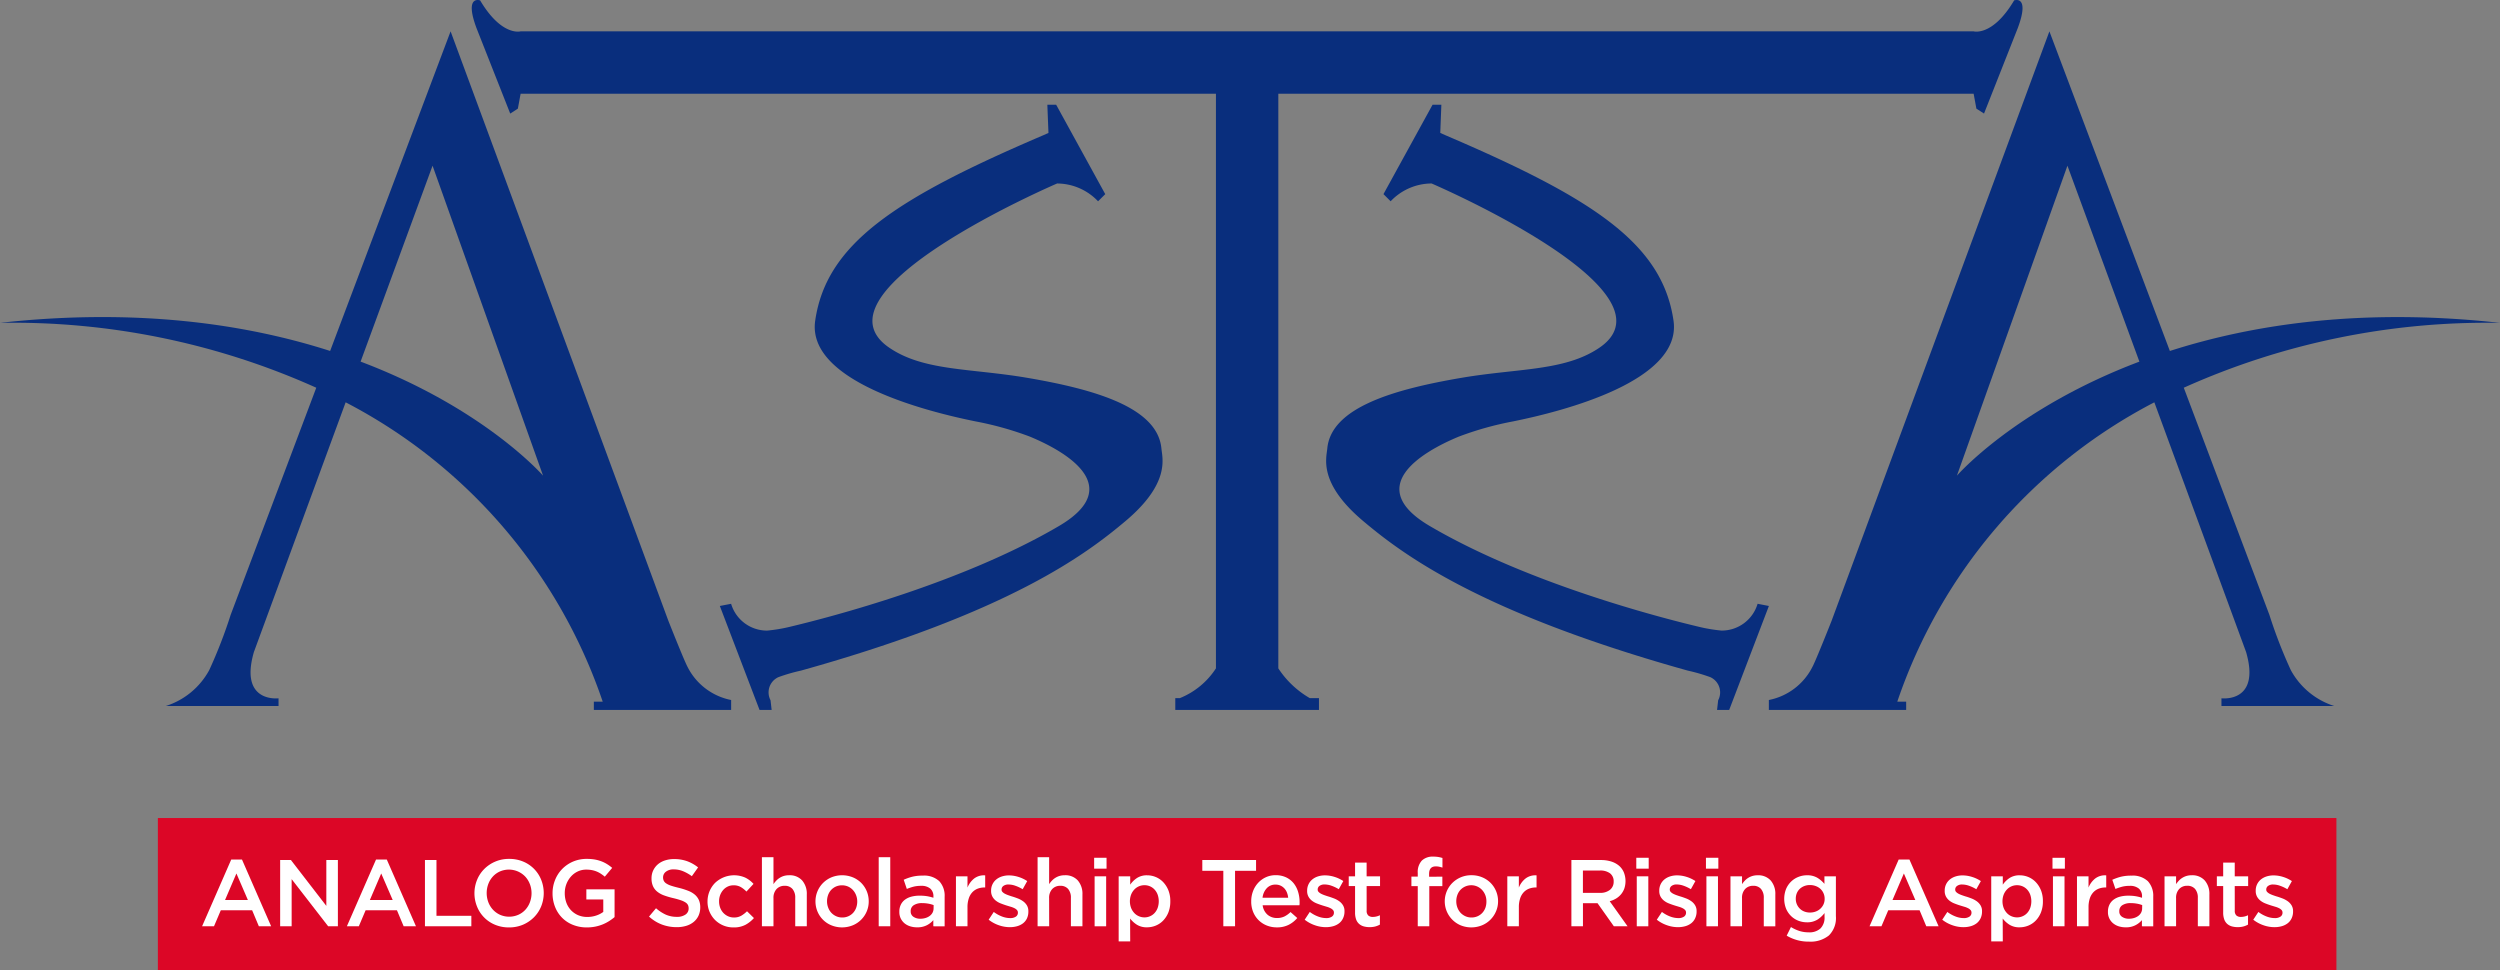 <svg xmlns="http://www.w3.org/2000/svg" width="257.342" height="99.87" viewBox="0 0 257.342 99.87">
  <rect x="0" y="0" width="257.342" height="99.87" fill="#808080" stroke="none"/>
  <g id="Group_171" data-name="Group 171" transform="translate(-43.617 -48.15)">
    <path id="Path_220" data-name="Path 220" d="M114.387,115.533c-.364-.678-1.968-4.73-1.968-4.73L90,50.119l-12.4,32.9c-8.615-2.764-19.875-4.45-33.978-2.894a76.166,76.166,0,0,1,32.551,6.679l-8.809,23.37a49.653,49.653,0,0,1-2.21,5.7,7.752,7.752,0,0,1-4.468,3.693H72.289v-.793s-4.067.511-2.535-4.768l9.443-25.7a54.4,54.4,0,0,1,26.462,30.814h-.913v.85h14.132v-1.021A6.407,6.407,0,0,1,114.387,115.533ZM80.736,84.116,88.143,63.95,99.519,95.858h0S93.519,88.945,80.736,84.116Z" transform="translate(0 1.257)" fill="#092e7d"/>
    <path id="Path_221" data-name="Path 221" d="M154.743,118.949v1.021h14.134v-.85h-.913a54.389,54.389,0,0,1,26.46-30.814l9.443,25.7c1.534,5.279-2.535,4.768-2.535,4.768v.793h11.609a7.757,7.757,0,0,1-4.468-3.693,49.648,49.648,0,0,1-2.21-5.7l-8.809-23.37A76.169,76.169,0,0,1,230,80.127c-14.1-1.557-25.362.129-33.978,2.894l-12.4-32.9L161.2,110.8s-1.6,4.052-1.966,4.73A6.409,6.409,0,0,1,154.743,118.949ZM174.1,95.858h0L185.478,63.95l7.408,20.167C180.1,88.945,174.1,95.858,174.1,95.858Z" transform="translate(70.954 1.257)" fill="#092e7d"/>
    <path id="Path_222" data-name="Path 222" d="M106.274,79.734c3.541,2.42,8.343,2.112,14.139,3.093,7.068,1.2,13.488,3.074,13.881,7.286.1,1.039.918,3.593-3.716,7.488-4.083,3.433-12,9.4-33.389,15.376a18.271,18.271,0,0,0-2.33.678,1.724,1.724,0,0,0-.8,2.376l.113.993H92.926l-4.086-10.7L90,106.1a3.853,3.853,0,0,0,3.706,2.759,16.238,16.238,0,0,0,2.337-.39c4.2-1,17.711-4.509,27.7-10.372,6.769-3.973,1.045-7.535-2.994-9.208a33.183,33.183,0,0,0-5.538-1.555c-5.286-1.065-17.45-4.193-16.555-10.375,1.15-7.955,8.3-12.6,23.5-19.1l.511-.228-.115-2.9h.909l5.051,9.2-.739.737a5.84,5.84,0,0,0-4.216-1.833S97.749,73.9,106.274,79.734Z" transform="translate(28.875 4.203)" fill="#092e7d"/>
    <path id="Path_223" data-name="Path 223" d="M155.067,79.734c-3.541,2.42-8.343,2.112-14.139,3.093-7.067,1.2-13.487,3.074-13.881,7.286-.1,1.039-.916,3.593,3.716,7.488,4.085,3.433,12,9.4,33.389,15.376a18.271,18.271,0,0,1,2.33.678,1.724,1.724,0,0,1,.8,2.376l-.113.993h1.249l4.086-10.7-1.163-.226a3.853,3.853,0,0,1-3.706,2.759,16.237,16.237,0,0,1-2.336-.39c-4.2-1-17.709-4.509-27.7-10.372-6.769-3.973-1.045-7.535,2.994-9.208a33.155,33.155,0,0,1,5.54-1.555c5.284-1.065,17.448-4.193,16.554-10.375-1.15-7.955-8.3-12.6-23.5-19.1l-.51-.228.113-2.9h-.908l-5.052,9.2.737.737a5.84,5.84,0,0,1,4.216-1.833S163.594,73.9,155.067,79.734Z" transform="translate(53.197 4.203)" fill="#092e7d"/>
    <path id="Path_224" data-name="Path 224" d="M232.023,48.19c-2.22,3.744-4.168,3.187-4.168,3.187H78.284s-1.948.557-4.167-3.187c0,0-1.665-.6-.37,2.866l3.467,8.786L78,59.333l.283-1.532h71.575v59.148a7.97,7.97,0,0,1-3.71,3.062h-.474v1.216h14.789v-1.216h-.947a9.638,9.638,0,0,1-3.236-3.062V57.8h71.573l.283,1.532.786.508,3.469-8.786C233.688,47.588,232.023,48.19,232.023,48.19Z" transform="translate(18.924 0)" fill="#092e7d"/>
    <g id="Group_152" data-name="Group 152" transform="translate(59.867 132.355)">
      <rect id="Rectangle_216" data-name="Rectangle 216" width="224.252" height="15.665" fill="#dc0626"/>
      <g id="Group_151" data-name="Group 151" transform="translate(4.551 3.973)">
        <path id="Path_225" data-name="Path 225" d="M63.423,109.02H62.157l-.691-1.647H58.239l-.7,1.647H56.312l3-6.869h1.109Zm-3.575-5.437-1.17,2.728h2.348Z" transform="translate(-56.312 -101.848)" fill="#fff"/>
        <path id="Path_226" data-name="Path 226" d="M65.97,102.18h1.19V109h-1L62.4,104.148V109H61.217V102.18h1.109L65.97,106.9Z" transform="translate(-53.18 -101.829)" fill="#fff"/>
        <path id="Path_227" data-name="Path 227" d="M72.522,109.02H71.255l-.691-1.647H67.338l-.7,1.647H65.409l3-6.869H69.52Zm-3.577-5.437-1.168,2.728h2.348Z" transform="translate(-50.504 -101.848)" fill="#fff"/>
        <path id="Path_228" data-name="Path 228" d="M70.314,102.18H71.5v5.74H75.09V109H70.314Z" transform="translate(-47.372 -101.829)" fill="#fff"/>
        <path id="Path_229" data-name="Path 229" d="M80.293,106.99a3.423,3.423,0,0,1-.741,1.126,3.573,3.573,0,0,1-1.129.765,3.621,3.621,0,0,1-1.442.282,3.666,3.666,0,0,1-1.442-.277,3.371,3.371,0,0,1-1.852-1.876,3.659,3.659,0,0,1,0-2.728,3.393,3.393,0,0,1,.739-1.126A3.557,3.557,0,0,1,77,102.109a3.666,3.666,0,0,1,1.442.277,3.385,3.385,0,0,1,1.852,1.876,3.68,3.68,0,0,1,0,2.728Zm-1.165-2.284a2.368,2.368,0,0,0-.477-.775,2.322,2.322,0,0,0-2.6-.531,2.2,2.2,0,0,0-.724.516,2.359,2.359,0,0,0-.474.77,2.681,2.681,0,0,0,0,1.881,2.381,2.381,0,0,0,.478.773,2.263,2.263,0,0,0,.734.526,2.358,2.358,0,0,0,1.866,0,2.185,2.185,0,0,0,.726-.516,2.354,2.354,0,0,0,.472-.77,2.652,2.652,0,0,0,0-1.879Z" transform="translate(-45.386 -101.875)" fill="#fff"/>
        <path id="Path_230" data-name="Path 230" d="M84.152,108.511a4.2,4.2,0,0,1-.662.341,4.3,4.3,0,0,1-.765.229,4.4,4.4,0,0,1-.857.082,3.787,3.787,0,0,1-1.452-.269,3.256,3.256,0,0,1-1.116-.739,3.311,3.311,0,0,1-.716-1.116,3.771,3.771,0,0,1-.254-1.393,3.631,3.631,0,0,1,.259-1.365,3.411,3.411,0,0,1,.726-1.126,3.471,3.471,0,0,1,1.114-.765,3.544,3.544,0,0,1,1.419-.282,4.943,4.943,0,0,1,.814.062,3.746,3.746,0,0,1,.677.182,3.314,3.314,0,0,1,.588.287,4.17,4.17,0,0,1,.541.395l-.76.906a4.561,4.561,0,0,0-.4-.3,2.512,2.512,0,0,0-.429-.228,2.616,2.616,0,0,0-.492-.147,3.12,3.12,0,0,0-.59-.052,2.029,2.029,0,0,0-.872.19,2.166,2.166,0,0,0-.7.523,2.516,2.516,0,0,0-.469.772,2.572,2.572,0,0,0-.169.937,2.806,2.806,0,0,0,.164.975,2.276,2.276,0,0,0,.474.777,2.207,2.207,0,0,0,.731.513,2.364,2.364,0,0,0,.95.185,2.821,2.821,0,0,0,.909-.143,2.6,2.6,0,0,0,.737-.375v-1.285H81.809v-1.042h2.905V108.1A5.229,5.229,0,0,1,84.152,108.511Z" transform="translate(-42.253 -101.875)" fill="#fff"/>
        <path id="Path_231" data-name="Path 231" d="M85.909,104.351a.708.708,0,0,0,.251.274,1.985,1.985,0,0,0,.5.234q.317.106.808.224a7.534,7.534,0,0,1,.952.3,2.379,2.379,0,0,1,.688.4,1.6,1.6,0,0,1,.415.555,1.826,1.826,0,0,1,.141.744,2.011,2.011,0,0,1-.179.868,1.824,1.824,0,0,1-.5.642,2.167,2.167,0,0,1-.765.4,3.331,3.331,0,0,1-.983.136,4.3,4.3,0,0,1-1.511-.267,4.131,4.131,0,0,1-1.334-.824l.719-.857a4.184,4.184,0,0,0,1,.657,2.741,2.741,0,0,0,1.15.229,1.476,1.476,0,0,0,.882-.234.739.739,0,0,0,.326-.632.853.853,0,0,0-.062-.333.684.684,0,0,0-.236-.267,2.009,2.009,0,0,0-.469-.229,7.916,7.916,0,0,0-.777-.223,8.248,8.248,0,0,1-.972-.283,2.417,2.417,0,0,1-.713-.39,1.545,1.545,0,0,1-.439-.564,1.934,1.934,0,0,1-.152-.809,1.871,1.871,0,0,1,.174-.814,1.911,1.911,0,0,1,.478-.628,2.135,2.135,0,0,1,.734-.4,2.967,2.967,0,0,1,.932-.141,3.915,3.915,0,0,1,1.35.22,4.041,4.041,0,0,1,1.126.637l-.644.906a4.268,4.268,0,0,0-.924-.521,2.529,2.529,0,0,0-.927-.18,1.259,1.259,0,0,0-.818.239.725.725,0,0,0-.293.58A.808.808,0,0,0,85.909,104.351Z" transform="translate(-38.384 -101.867)" fill="#fff"/>
        <path id="Path_232" data-name="Path 232" d="M91.972,108.237a2.547,2.547,0,0,1-1.237.269,2.648,2.648,0,0,1-1.909-.783,2.7,2.7,0,0,1-.559-.849,2.661,2.661,0,0,1-.2-1.037,2.723,2.723,0,0,1,.762-1.9,2.846,2.846,0,0,1,3.131-.554,2.814,2.814,0,0,1,.842.642l-.729.79a2.719,2.719,0,0,0-.582-.464,1.467,1.467,0,0,0-.754-.18,1.368,1.368,0,0,0-.595.131,1.451,1.451,0,0,0-.467.356,1.76,1.76,0,0,0-.308.521,1.819,1.819,0,0,0-.111.639,1.88,1.88,0,0,0,.111.652,1.633,1.633,0,0,0,.318.528,1.525,1.525,0,0,0,.487.354,1.45,1.45,0,0,0,.624.133,1.47,1.47,0,0,0,.736-.18,2.854,2.854,0,0,0,.6-.464l.713.7A3.233,3.233,0,0,1,91.972,108.237Z" transform="translate(-36.038 -101.218)" fill="#fff"/>
        <path id="Path_233" data-name="Path 233" d="M92.673,109.115h-1.19V102h1.19v2.776a2.727,2.727,0,0,1,.277-.349,1.8,1.8,0,0,1,.785-.492,1.836,1.836,0,0,1,.541-.074,1.711,1.711,0,0,1,1.35.536,2.089,2.089,0,0,1,.477,1.442v3.274h-1.19V106.2a1.354,1.354,0,0,0-.285-.927,1.012,1.012,0,0,0-.806-.326,1.1,1.1,0,0,0-.831.334,1.309,1.309,0,0,0-.318.939Z" transform="translate(-33.855 -101.943)" fill="#fff"/>
        <path id="Path_234" data-name="Path 234" d="M100.123,106.859a2.653,2.653,0,0,1-1.445,1.432,2.925,2.925,0,0,1-2.187,0,2.615,2.615,0,0,1-1.437-1.422,2.723,2.723,0,0,1,0-2.084,2.668,2.668,0,0,1,.574-.857,2.737,2.737,0,0,1,.867-.58,2.938,2.938,0,0,1,2.192,0,2.684,2.684,0,0,1,.868.573,2.67,2.67,0,0,1,.773,1.9A2.586,2.586,0,0,1,100.123,106.859Zm-1.094-1.665a1.679,1.679,0,0,0-.324-.533,1.529,1.529,0,0,0-.495-.36,1.6,1.6,0,0,0-1.267,0,1.526,1.526,0,0,0-.49.356,1.546,1.546,0,0,0-.308.521,1.855,1.855,0,0,0-.108.639,1.786,1.786,0,0,0,.118.647,1.605,1.605,0,0,0,.323.533,1.56,1.56,0,0,0,.495.354,1.459,1.459,0,0,0,.623.133,1.515,1.515,0,0,0,.646-.133,1.5,1.5,0,0,0,.488-.354,1.568,1.568,0,0,0,.31-.523,1.885,1.885,0,0,0,.107-.637A1.774,1.774,0,0,0,99.029,105.194Z" transform="translate(-31.706 -101.218)" fill="#fff"/>
        <path id="Path_235" data-name="Path 235" d="M98.82,109.115V102h1.19v7.113Z" transform="translate(-29.17 -101.943)" fill="#fff"/>
        <path id="Path_236" data-name="Path 236" d="M103.614,108.378v-.634a2.162,2.162,0,0,1-.672.526,2.1,2.1,0,0,1-.995.215,2.385,2.385,0,0,1-.7-.1,1.744,1.744,0,0,1-.58-.3,1.531,1.531,0,0,1-.4-.5,1.5,1.5,0,0,1-.151-.687v-.02a1.606,1.606,0,0,1,.156-.731,1.4,1.4,0,0,1,.434-.516,1.942,1.942,0,0,1,.662-.306,3.2,3.2,0,0,1,.834-.1,4.557,4.557,0,0,1,.793.059,4.768,4.768,0,0,1,.629.156v-.126a1.03,1.03,0,0,0-.326-.819,1.4,1.4,0,0,0-.942-.282,3.115,3.115,0,0,0-.778.087,5.292,5.292,0,0,0-.691.234l-.321-.945a5.265,5.265,0,0,1,.877-.311,4.29,4.29,0,0,1,1.081-.116,2.283,2.283,0,0,1,1.7.569,2.2,2.2,0,0,1,.555,1.6v3.051Zm.031-2.182a3.043,3.043,0,0,0-.533-.147,3.563,3.563,0,0,0-.647-.057,1.516,1.516,0,0,0-.867.215.7.7,0,0,0-.313.614v.018a.64.64,0,0,0,.288.565,1.222,1.222,0,0,0,.706.195,1.782,1.782,0,0,0,.541-.079,1.376,1.376,0,0,0,.433-.218,1.025,1.025,0,0,0,.288-.341.979.979,0,0,0,.1-.444Z" transform="translate(-28.342 -101.206)" fill="#fff"/>
        <path id="Path_237" data-name="Path 237" d="M104.861,108.386h-1.188v-5.145h1.188v1.16a2.26,2.26,0,0,1,.691-.936,1.655,1.655,0,0,1,1.131-.321v1.247h-.067a1.949,1.949,0,0,0-.713.126,1.5,1.5,0,0,0-.555.38,1.7,1.7,0,0,0-.359.639,2.815,2.815,0,0,0-.128.89Z" transform="translate(-26.072 -101.215)" fill="#fff"/>
        <path id="Path_238" data-name="Path 238" d="M109.671,107.573a1.4,1.4,0,0,1-.4.5,1.809,1.809,0,0,1-.608.3,2.714,2.714,0,0,1-.75.1,3.427,3.427,0,0,1-1.126-.195,3.606,3.606,0,0,1-1.057-.573l.526-.8a3.393,3.393,0,0,0,.852.472,2.372,2.372,0,0,0,.832.162,1,1,0,0,0,.592-.152.471.471,0,0,0,.208-.4v-.021a.38.38,0,0,0-.092-.252.851.851,0,0,0-.254-.19,2.1,2.1,0,0,0-.37-.146l-.434-.131c-.188-.059-.378-.125-.569-.2a2.007,2.007,0,0,1-.518-.277,1.384,1.384,0,0,1-.374-.418,1.2,1.2,0,0,1-.147-.619v-.02a1.459,1.459,0,0,1,.531-1.15,1.77,1.77,0,0,1,.585-.311,2.323,2.323,0,0,1,.716-.108,3.3,3.3,0,0,1,.985.157,3.535,3.535,0,0,1,.9.428l-.467.839a3.855,3.855,0,0,0-.75-.356,2.126,2.126,0,0,0-.7-.131.851.851,0,0,0-.533.146.447.447,0,0,0-.19.37v.018a.334.334,0,0,0,.1.239.945.945,0,0,0,.257.185,2.655,2.655,0,0,0,.37.156c.139.049.283.1.434.141.187.059.377.128.565.2a2.418,2.418,0,0,1,.511.288,1.419,1.419,0,0,1,.375.415,1.141,1.141,0,0,1,.146.593v.02A1.62,1.62,0,0,1,109.671,107.573Z" transform="translate(-24.762 -101.211)" fill="#fff"/>
        <path id="Path_239" data-name="Path 239" d="M109.993,109.115H108.8V102h1.188v2.776a2.877,2.877,0,0,1,.277-.349,1.792,1.792,0,0,1,.786-.492,1.825,1.825,0,0,1,.539-.074,1.709,1.709,0,0,1,1.35.536,2.089,2.089,0,0,1,.477,1.442v3.274h-1.188V106.2a1.363,1.363,0,0,0-.285-.927,1.018,1.018,0,0,0-.808-.326,1.094,1.094,0,0,0-.829.334,1.309,1.309,0,0,0-.32.939Z" transform="translate(-22.795 -101.943)" fill="#fff"/>
        <path id="Path_240" data-name="Path 240" d="M112.355,103.159v-1.121h1.276v1.121Zm.048,5.933v-5.145h1.188v5.145Z" transform="translate(-20.528 -101.92)" fill="#fff"/>
        <path id="Path_241" data-name="Path 241" d="M119.015,106.957a2.587,2.587,0,0,1-.537.842,2.222,2.222,0,0,1-.768.521,2.35,2.35,0,0,1-.893.175,1.891,1.891,0,0,1-1.052-.272,2.688,2.688,0,0,1-.691-.634l.01,2.358h-1.188v-6.7h1.188v.859a2.544,2.544,0,0,1,.7-.688,1.841,1.841,0,0,1,1.04-.277,2.3,2.3,0,0,1,.885.175,2.233,2.233,0,0,1,.764.521,2.674,2.674,0,0,1,.539.842,2.981,2.981,0,0,1,.2,1.14A3.047,3.047,0,0,1,119.015,106.957Zm-1.108-1.827a1.563,1.563,0,0,0-.316-.521,1.391,1.391,0,0,0-.469-.333,1.412,1.412,0,0,0-.569-.116,1.455,1.455,0,0,0-.575.116,1.413,1.413,0,0,0-.478.338,1.684,1.684,0,0,0-.326.521,1.977,1.977,0,0,0,0,1.363,1.684,1.684,0,0,0,.326.521,1.387,1.387,0,0,0,.478.336,1.427,1.427,0,0,0,.575.118,1.385,1.385,0,0,0,.569-.118,1.364,1.364,0,0,0,.469-.331,1.563,1.563,0,0,0,.316-.521,2.084,2.084,0,0,0,0-1.373Z" transform="translate(-19.545 -101.218)" fill="#fff"/>
        <path id="Path_242" data-name="Path 242" d="M122.521,109h-1.208v-5.71h-2.163V102.18h5.533v1.111h-2.163Z" transform="translate(-16.189 -101.829)" fill="#fff"/>
        <path id="Path_243" data-name="Path 243" d="M123.906,107.2a1.457,1.457,0,0,0,.973.337,1.711,1.711,0,0,0,.76-.157,2.44,2.44,0,0,0,.632-.457l.693.614a2.846,2.846,0,0,1-.883.7,2.619,2.619,0,0,1-1.222.264,2.729,2.729,0,0,1-1.037-.195,2.5,2.5,0,0,1-.837-.546,2.527,2.527,0,0,1-.56-.842,2.834,2.834,0,0,1-.2-1.1,2.918,2.918,0,0,1,.185-1.042,2.6,2.6,0,0,1,.521-.852,2.5,2.5,0,0,1,.795-.58,2.361,2.361,0,0,1,1.013-.215,2.467,2.467,0,0,1,1.077.223,2.236,2.236,0,0,1,.77.6,2.611,2.611,0,0,1,.462.886,3.569,3.569,0,0,1,.157,1.063c0,.051,0,.1,0,.156s-.01.106-.016.165H123.4A1.55,1.55,0,0,0,123.906,107.2Zm2.123-1.748a2.062,2.062,0,0,0-.126-.531,1.4,1.4,0,0,0-.264-.429,1.255,1.255,0,0,0-.395-.287,1.2,1.2,0,0,0-.521-.107,1.187,1.187,0,0,0-.9.375,1.686,1.686,0,0,0-.433.978Z" transform="translate(-14.229 -101.218)" fill="#fff"/>
        <path id="Path_244" data-name="Path 244" d="M129.524,107.573a1.361,1.361,0,0,1-.4.5,1.779,1.779,0,0,1-.608.3,2.705,2.705,0,0,1-.75.1,3.418,3.418,0,0,1-1.124-.195,3.594,3.594,0,0,1-1.058-.573l.526-.8a3.373,3.373,0,0,0,.854.472,2.372,2.372,0,0,0,.832.162.994.994,0,0,0,.59-.152.471.471,0,0,0,.208-.4v-.021a.372.372,0,0,0-.092-.252.83.83,0,0,0-.254-.19,2.085,2.085,0,0,0-.369-.146l-.434-.131c-.188-.059-.38-.125-.57-.2a2,2,0,0,1-.516-.277,1.389,1.389,0,0,1-.375-.418,1.211,1.211,0,0,1-.147-.619v-.02a1.5,1.5,0,0,1,.143-.654,1.475,1.475,0,0,1,.39-.5,1.747,1.747,0,0,1,.583-.311,2.333,2.333,0,0,1,.718-.108,3.292,3.292,0,0,1,.983.157,3.546,3.546,0,0,1,.906.428l-.467.839a3.946,3.946,0,0,0-.75-.356,2.135,2.135,0,0,0-.7-.131.845.845,0,0,0-.531.146.447.447,0,0,0-.19.37v.018a.333.333,0,0,0,.1.239.971.971,0,0,0,.257.185,2.681,2.681,0,0,0,.372.156c.139.049.283.1.434.141.187.059.375.128.564.2a2.431,2.431,0,0,1,.513.288,1.391,1.391,0,0,1,.374.415,1.125,1.125,0,0,1,.146.593v.02A1.6,1.6,0,0,1,129.524,107.573Z" transform="translate(-12.085 -101.211)" fill="#fff"/>
        <path id="Path_245" data-name="Path 245" d="M130.193,107.288a.645.645,0,0,0,.164.495.677.677,0,0,0,.469.151,1.621,1.621,0,0,0,.731-.175v.965a2.05,2.05,0,0,1-.477.193,2.247,2.247,0,0,1-.585.069,2.218,2.218,0,0,1-.6-.077,1.238,1.238,0,0,1-.477-.254,1.134,1.134,0,0,1-.31-.464,2.069,2.069,0,0,1-.108-.718v-2.717h-.652v-1H129v-1.412h1.19v1.412h1.381v1h-1.381Z" transform="translate(-10.315 -101.727)" fill="#fff"/>
        <path id="Path_246" data-name="Path 246" d="M135.473,104.032v.975h-1.345v4.131H132.94v-4.131h-.654v-.985h.654v-.37a1.735,1.735,0,0,1,.413-1.271,1.59,1.59,0,0,1,1.175-.415,3.144,3.144,0,0,1,.536.039,3.554,3.554,0,0,1,.418.1v.993a2.965,2.965,0,0,0-.336-.092,1.689,1.689,0,0,0-.356-.034c-.454,0-.682.259-.682.78v.282Z" transform="translate(-7.802 -101.966)" fill="#fff"/>
        <path id="Path_247" data-name="Path 247" d="M139.656,106.859a2.663,2.663,0,0,1-1.447,1.432,2.925,2.925,0,0,1-2.187,0,2.682,2.682,0,0,1-.859-4.363,2.75,2.75,0,0,1,1.965-.795,2.793,2.793,0,0,1,1.1.21,2.677,2.677,0,0,1,.867.573,2.662,2.662,0,0,1,.775,1.9A2.586,2.586,0,0,1,139.656,106.859Zm-1.095-1.665a1.714,1.714,0,0,0-.326-.533,1.541,1.541,0,0,0-.493-.36,1.527,1.527,0,0,0-1.758.356,1.546,1.546,0,0,0-.308.521,1.855,1.855,0,0,0-.107.639,1.784,1.784,0,0,0,.116.647,1.633,1.633,0,0,0,.323.533,1.579,1.579,0,0,0,.495.354,1.461,1.461,0,0,0,.624.133,1.513,1.513,0,0,0,.644-.133,1.5,1.5,0,0,0,.488-.354,1.572,1.572,0,0,0,.311-.523,1.884,1.884,0,0,0,.1-.637A1.773,1.773,0,0,0,138.561,105.194Z" transform="translate(-6.465 -101.218)" fill="#fff"/>
        <path id="Path_248" data-name="Path 248" d="M139.5,108.386h-1.188v-5.145H139.5v1.16a2.246,2.246,0,0,1,.691-.936,1.655,1.655,0,0,1,1.131-.321v1.247h-.069a1.94,1.94,0,0,0-.711.126,1.5,1.5,0,0,0-.555.38,1.706,1.706,0,0,0-.36.639,2.864,2.864,0,0,0-.126.89Z" transform="translate(-3.955 -101.215)" fill="#fff"/>
        <path id="Path_249" data-name="Path 249" d="M146.71,109l-1.681-2.377h-1.5V109h-1.19V102.18h3.039a3.48,3.48,0,0,1,1.057.151,2.319,2.319,0,0,1,.8.429,1.842,1.842,0,0,1,.5.682,2.436,2.436,0,0,1,.054,1.666,1.994,1.994,0,0,1-.336.595,2.066,2.066,0,0,1-.511.439,2.543,2.543,0,0,1-.659.277L148.122,109Zm-.39-5.45a1.672,1.672,0,0,0-1.047-.29h-1.748v2.3h1.758a1.573,1.573,0,0,0,1.027-.313,1.04,1.04,0,0,0,.38-.842A1.019,1.019,0,0,0,146.32,103.551Z" transform="translate(-1.386 -101.829)" fill="#fff"/>
        <path id="Path_250" data-name="Path 250" d="M146.415,103.159v-1.121h1.276v1.121Zm.048,5.933v-5.145h1.19v5.145Z" transform="translate(1.219 -101.92)" fill="#fff"/>
        <path id="Path_251" data-name="Path 251" d="M151.645,107.573a1.361,1.361,0,0,1-.4.5,1.779,1.779,0,0,1-.608.3,2.705,2.705,0,0,1-.75.1,3.418,3.418,0,0,1-1.124-.195,3.614,3.614,0,0,1-1.058-.573l.528-.8a3.338,3.338,0,0,0,.852.472,2.372,2.372,0,0,0,.832.162.994.994,0,0,0,.59-.152.471.471,0,0,0,.208-.4v-.021a.378.378,0,0,0-.09-.252.86.86,0,0,0-.256-.19,2.038,2.038,0,0,0-.369-.146l-.434-.131q-.283-.088-.57-.2a2,2,0,0,1-.516-.277,1.389,1.389,0,0,1-.375-.418,1.211,1.211,0,0,1-.146-.619v-.02a1.5,1.5,0,0,1,.141-.654,1.475,1.475,0,0,1,.39-.5,1.763,1.763,0,0,1,.583-.311,2.333,2.333,0,0,1,.718-.108,3.292,3.292,0,0,1,.983.157,3.546,3.546,0,0,1,.906.428l-.467.839a3.947,3.947,0,0,0-.75-.356,2.127,2.127,0,0,0-.7-.131.845.845,0,0,0-.531.146.447.447,0,0,0-.19.37v.018a.333.333,0,0,0,.1.239.955.955,0,0,0,.259.185,2.575,2.575,0,0,0,.37.156c.139.049.283.1.434.141.187.059.375.128.564.2a2.43,2.43,0,0,1,.513.288,1.391,1.391,0,0,1,.374.415,1.125,1.125,0,0,1,.146.593v.02A1.6,1.6,0,0,1,151.645,107.573Z" transform="translate(2.039 -101.211)" fill="#fff"/>
        <path id="Path_252" data-name="Path 252" d="M150.791,103.159v-1.121h1.276v1.121Zm.048,5.933v-5.145h1.19v5.145Z" transform="translate(4.013 -101.92)" fill="#fff"/>
        <path id="Path_253" data-name="Path 253" d="M153.521,108.389h-1.19v-5.145h1.19v.808a2.589,2.589,0,0,1,.277-.349,1.693,1.693,0,0,1,.349-.29,1.766,1.766,0,0,1,.436-.2,1.833,1.833,0,0,1,.539-.074,1.707,1.707,0,0,1,1.35.536,2.081,2.081,0,0,1,.477,1.442v3.274H155.76v-2.917a1.362,1.362,0,0,0-.285-.927,1.012,1.012,0,0,0-.806-.326,1.1,1.1,0,0,0-.831.334,1.309,1.309,0,0,0-.318.939Z" transform="translate(4.997 -101.218)" fill="#fff"/>
        <path id="Path_254" data-name="Path 254" d="M160.307,109.333a3,3,0,0,1-2.045.634,4.36,4.36,0,0,1-2.3-.613l.439-.888a3.917,3.917,0,0,0,.857.4,3.14,3.14,0,0,0,.973.146,1.678,1.678,0,0,0,1.208-.4,1.568,1.568,0,0,0,.419-1.186v-.4a2.766,2.766,0,0,1-.75.688,1.972,1.972,0,0,1-1.06.265,2.4,2.4,0,0,1-.877-.161,2.21,2.21,0,0,1-.746-.472,2.311,2.311,0,0,1-.523-.76,2.782,2.782,0,0,1,0-2.046,2.311,2.311,0,0,1,.523-.76,2.237,2.237,0,0,1,.75-.477,2.341,2.341,0,0,1,.872-.165,2.031,2.031,0,0,1,1.076.261,2.934,2.934,0,0,1,.724.624v-.778h1.18v4.093A2.517,2.517,0,0,1,160.307,109.333Zm-.56-4.355a1.356,1.356,0,0,0-.326-.451,1.468,1.468,0,0,0-.482-.283,1.665,1.665,0,0,0-.58-.1,1.56,1.56,0,0,0-.575.1,1.453,1.453,0,0,0-.464.283,1.309,1.309,0,0,0-.311.446,1.47,1.47,0,0,0-.111.58,1.4,1.4,0,0,0,.428,1.031,1.324,1.324,0,0,0,.464.29,1.571,1.571,0,0,0,.57.1,1.663,1.663,0,0,0,.58-.1,1.4,1.4,0,0,0,.482-.29,1.417,1.417,0,0,0,.326-.444,1.322,1.322,0,0,0,.121-.577A1.374,1.374,0,0,0,159.747,104.978Z" transform="translate(7.153 -101.218)" fill="#fff"/>
        <path id="Path_255" data-name="Path 255" d="M168.179,109.02h-1.267l-.691-1.647h-3.226l-.7,1.647h-1.227l3-6.869h1.109Zm-3.575-5.437-1.17,2.728h2.348Z" transform="translate(10.574 -101.848)" fill="#fff"/>
        <path id="Path_256" data-name="Path 256" d="M169.578,107.573a1.394,1.394,0,0,1-.4.5,1.809,1.809,0,0,1-.608.3,2.714,2.714,0,0,1-.75.1,3.428,3.428,0,0,1-1.126-.195,3.606,3.606,0,0,1-1.057-.573l.526-.8a3.373,3.373,0,0,0,.854.472,2.356,2.356,0,0,0,.831.162,1,1,0,0,0,.592-.152.471.471,0,0,0,.208-.4v-.021a.38.38,0,0,0-.092-.252.851.851,0,0,0-.254-.19,2.105,2.105,0,0,0-.37-.146l-.433-.131q-.285-.088-.57-.2a1.97,1.97,0,0,1-.516-.277,1.389,1.389,0,0,1-.375-.418,1.2,1.2,0,0,1-.147-.619v-.02a1.459,1.459,0,0,1,.531-1.15,1.771,1.771,0,0,1,.585-.311,2.33,2.33,0,0,1,.716-.108,3.3,3.3,0,0,1,.985.157,3.546,3.546,0,0,1,.906.428l-.469.839a3.854,3.854,0,0,0-.75-.356,2.119,2.119,0,0,0-.7-.131.845.845,0,0,0-.531.146.445.445,0,0,0-.192.37v.018a.334.334,0,0,0,.1.239.971.971,0,0,0,.257.185,2.678,2.678,0,0,0,.372.156c.139.049.283.1.433.141.188.059.377.128.565.2a2.473,2.473,0,0,1,.513.288,1.436,1.436,0,0,1,.374.415,1.125,1.125,0,0,1,.146.593v.02A1.6,1.6,0,0,1,169.578,107.573Z" transform="translate(13.49 -101.211)" fill="#fff"/>
        <path id="Path_257" data-name="Path 257" d="M173.833,106.957a2.584,2.584,0,0,1-.536.842,2.228,2.228,0,0,1-.77.521,2.343,2.343,0,0,1-.893.175,1.881,1.881,0,0,1-1.05-.272,2.663,2.663,0,0,1-.691-.634l.01,2.358h-1.19v-6.7h1.19v.859a2.537,2.537,0,0,1,.7-.688,1.841,1.841,0,0,1,1.04-.277,2.291,2.291,0,0,1,.885.175,2.233,2.233,0,0,1,.764.521,2.646,2.646,0,0,1,.539.842,2.982,2.982,0,0,1,.2,1.14A3.047,3.047,0,0,1,173.833,106.957Zm-1.108-1.827a1.56,1.56,0,0,0-.315-.521,1.407,1.407,0,0,0-.469-.333,1.425,1.425,0,0,0-.57-.116,1.461,1.461,0,0,0-.575.116,1.413,1.413,0,0,0-.478.338,1.684,1.684,0,0,0-.326.521,1.976,1.976,0,0,0,0,1.363,1.684,1.684,0,0,0,.326.521,1.386,1.386,0,0,0,.478.336,1.433,1.433,0,0,0,.575.118,1.4,1.4,0,0,0,.57-.118,1.38,1.38,0,0,0,.469-.331,1.56,1.56,0,0,0,.315-.521,2.084,2.084,0,0,0,0-1.373Z" transform="translate(15.457 -101.218)" fill="#fff"/>
        <path id="Path_258" data-name="Path 258" d="M172.561,103.159v-1.121h1.276v1.121Zm.048,5.933v-5.145H173.8v5.145Z" transform="translate(17.914 -101.92)" fill="#fff"/>
        <path id="Path_259" data-name="Path 259" d="M175.289,108.386H174.1v-5.145h1.188v1.16a2.246,2.246,0,0,1,.691-.936,1.655,1.655,0,0,1,1.131-.321v1.247h-.067a1.943,1.943,0,0,0-.713.126,1.5,1.5,0,0,0-.555.38,1.706,1.706,0,0,0-.36.639,2.865,2.865,0,0,0-.126.89Z" transform="translate(18.897 -101.215)" fill="#fff"/>
        <path id="Path_260" data-name="Path 260" d="M179.542,108.378v-.634a2.18,2.18,0,0,1-.672.526,2.1,2.1,0,0,1-.995.215,2.4,2.4,0,0,1-.7-.1,1.736,1.736,0,0,1-.578-.3,1.471,1.471,0,0,1-.551-1.185v-.02a1.606,1.606,0,0,1,.156-.731,1.406,1.406,0,0,1,.433-.516,1.95,1.95,0,0,1,.664-.306,3.2,3.2,0,0,1,.832-.1,4.564,4.564,0,0,1,.795.059,4.769,4.769,0,0,1,.629.156v-.126a1.025,1.025,0,0,0-.328-.819,1.393,1.393,0,0,0-.94-.282,3.1,3.1,0,0,0-.778.087,5.21,5.21,0,0,0-.691.234l-.323-.945a5.336,5.336,0,0,1,.878-.311,4.29,4.29,0,0,1,1.081-.116,2.283,2.283,0,0,1,1.7.569,2.21,2.21,0,0,1,.555,1.6v3.051Zm.03-2.182a2.982,2.982,0,0,0-.531-.147,3.577,3.577,0,0,0-.647-.057,1.522,1.522,0,0,0-.868.215.7.7,0,0,0-.311.614v.018a.637.637,0,0,0,.288.565,1.217,1.217,0,0,0,.7.195,1.775,1.775,0,0,0,.541-.079,1.368,1.368,0,0,0,.434-.218,1.024,1.024,0,0,0,.288-.341.977.977,0,0,0,.1-.444Z" transform="translate(20.138 -101.206)" fill="#fff"/>
        <path id="Path_261" data-name="Path 261" d="M180.789,108.389H179.6v-5.145h1.188v.808a2.879,2.879,0,0,1,.277-.349,1.792,1.792,0,0,1,.786-.492,1.825,1.825,0,0,1,.539-.074,1.709,1.709,0,0,1,1.35.536,2.089,2.089,0,0,1,.477,1.442v3.274h-1.19v-2.917a1.362,1.362,0,0,0-.283-.927,1.018,1.018,0,0,0-.808-.326,1.091,1.091,0,0,0-.829.334,1.309,1.309,0,0,0-.319.939Z" transform="translate(22.409 -101.218)" fill="#fff"/>
        <path id="Path_262" data-name="Path 262" d="M184.731,107.288a.645.645,0,0,0,.164.495.677.677,0,0,0,.469.151,1.621,1.621,0,0,0,.731-.175v.965a2.049,2.049,0,0,1-.477.193,2.247,2.247,0,0,1-.585.069,2.218,2.218,0,0,1-.6-.077,1.238,1.238,0,0,1-.477-.254,1.131,1.131,0,0,1-.308-.464,2.028,2.028,0,0,1-.11-.718v-2.717h-.652v-1h.652v-1.412h1.19v1.412h1.381v1h-1.381Z" transform="translate(24.508 -101.727)" fill="#fff"/>
        <path id="Path_263" data-name="Path 263" d="M189.118,107.573a1.361,1.361,0,0,1-.4.5,1.779,1.779,0,0,1-.608.3,2.714,2.714,0,0,1-.75.1,3.428,3.428,0,0,1-1.126-.195,3.606,3.606,0,0,1-1.057-.573l.526-.8a3.373,3.373,0,0,0,.854.472,2.358,2.358,0,0,0,.832.162.994.994,0,0,0,.59-.152.471.471,0,0,0,.208-.4v-.021a.38.38,0,0,0-.092-.252.852.852,0,0,0-.254-.19,2.106,2.106,0,0,0-.37-.146l-.433-.131q-.285-.088-.57-.2a1.97,1.97,0,0,1-.516-.277,1.389,1.389,0,0,1-.375-.418,1.2,1.2,0,0,1-.147-.619v-.02a1.459,1.459,0,0,1,.531-1.15,1.771,1.771,0,0,1,.585-.311,2.33,2.33,0,0,1,.716-.108,3.294,3.294,0,0,1,.985.157,3.547,3.547,0,0,1,.906.428l-.467.839a3.947,3.947,0,0,0-.75-.356,2.135,2.135,0,0,0-.7-.131.845.845,0,0,0-.531.146.445.445,0,0,0-.192.37v.018a.334.334,0,0,0,.1.239.97.97,0,0,0,.257.185,2.678,2.678,0,0,0,.372.156c.139.049.283.1.433.141.188.059.377.128.565.2a2.473,2.473,0,0,1,.513.288,1.414,1.414,0,0,1,.374.415,1.125,1.125,0,0,1,.146.593v.02A1.6,1.6,0,0,1,189.118,107.573Z" transform="translate(25.966 -101.211)" fill="#fff"/>
      </g>
    </g>
  </g>
</svg>
